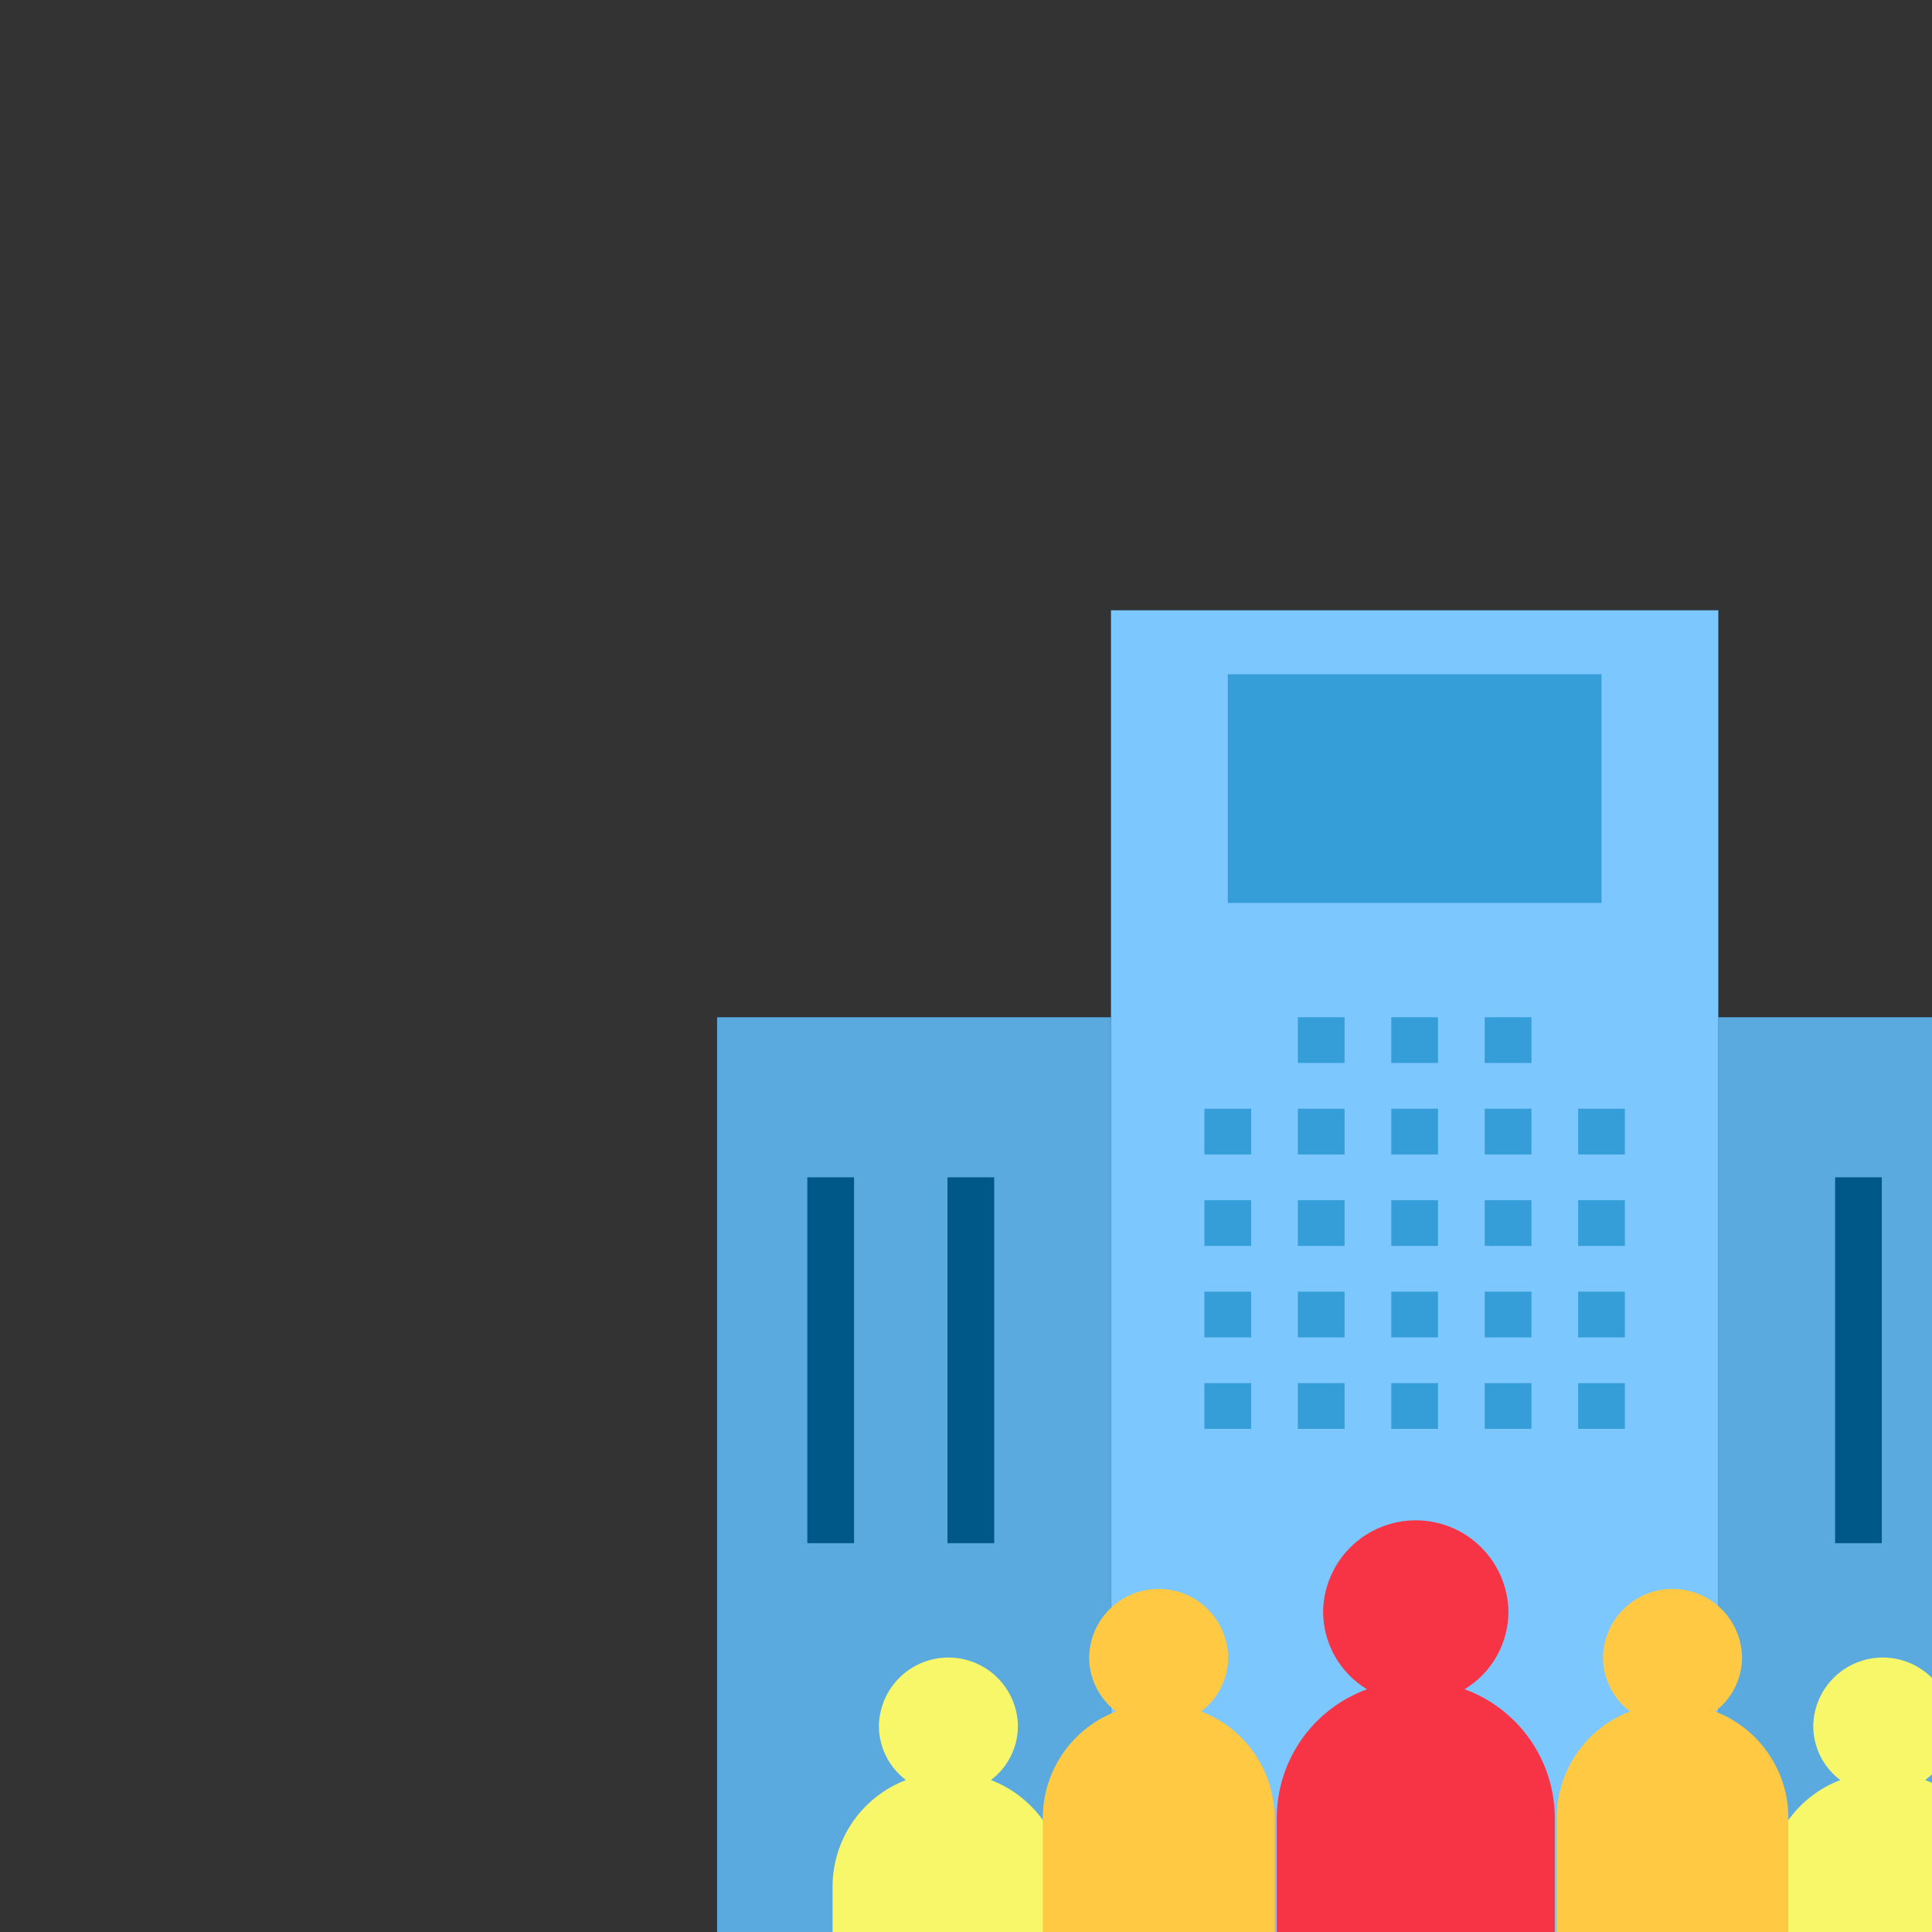 <svg width="185" height="185" viewBox="0 0 185 185" fill="none" xmlns="http://www.w3.org/2000/svg">
<rect x="0" y="0" width="185" height="185" fill="#333333" stroke="none"/>
<g clip-path="url(#clip0)">
<path d="M68.665 97.408H106.384V191.563H68.665V97.408Z" fill="#5AAAE0"/>
<path d="M164.538 97.408H202.563V191.563H164.538V97.408Z" fill="#5AAAE0"/>
<path d="M106.384 58.438H164.538V191.562H106.384V58.438Z" fill="#7DC7FF"/>
<path d="M140.242 161.756C141.519 160.984 142.577 159.896 143.313 158.597C144.049 157.298 144.438 155.831 144.444 154.338C144.413 152.005 143.464 149.778 141.803 148.138C140.142 146.499 137.902 145.58 135.569 145.58C133.235 145.58 130.995 146.499 129.334 148.138C127.673 149.778 126.725 152.005 126.694 154.338C126.699 155.831 127.089 157.298 127.825 158.597C128.56 159.896 129.618 160.984 130.896 161.756C128.372 162.676 126.191 164.347 124.646 166.544C123.102 168.741 122.268 171.359 122.256 174.045V191.562H148.881V174.045C148.87 171.359 148.036 168.741 146.491 166.544C144.946 164.347 142.765 162.676 140.242 161.756Z" fill="#F73445"/>
<path d="M115.33 106.166H119.804V110.546H115.33V106.166Z" fill="#359ED8"/>
<path d="M115.33 114.925H119.804V119.304H115.33V114.925Z" fill="#359ED8"/>
<path d="M115.33 123.684H119.804V128.063H115.33V123.684Z" fill="#359ED8"/>
<path d="M115.33 132.442H119.804V136.821H115.33V132.442Z" fill="#359ED8"/>
<path d="M124.277 106.166H128.751V110.546H124.277V106.166Z" fill="#359ED8"/>
<path d="M124.277 114.925H128.751V119.304H124.277V114.925Z" fill="#359ED8"/>
<path d="M124.277 123.684H128.751V128.063H124.277V123.684Z" fill="#359ED8"/>
<path d="M124.277 132.442H128.751V136.821H124.277V132.442Z" fill="#359ED8"/>
<path d="M133.224 106.166H137.698V110.546H133.224V106.166Z" fill="#359ED8"/>
<path d="M133.224 114.925H137.698V119.304H133.224V114.925Z" fill="#359ED8"/>
<path d="M133.224 123.684H137.698V128.063H133.224V123.684Z" fill="#359ED8"/>
<path d="M133.224 132.442H137.698V136.821H133.224V132.442Z" fill="#359ED8"/>
<path d="M142.171 106.166H146.644V110.546H142.171V106.166Z" fill="#359ED8"/>
<path d="M124.277 97.408H128.751V101.787H124.277V97.408Z" fill="#359ED8"/>
<path d="M133.224 97.408H137.698V101.787H133.224V97.408Z" fill="#359ED8"/>
<path d="M142.171 97.408H146.644V101.787H142.171V97.408Z" fill="#359ED8"/>
<path d="M142.171 114.925H146.644V119.304H142.171V114.925Z" fill="#359ED8"/>
<path d="M142.171 123.684H146.644V128.063H142.171V123.684Z" fill="#359ED8"/>
<path d="M142.171 132.442H146.644V136.821H142.171V132.442Z" fill="#359ED8"/>
<path d="M151.118 106.166H155.591V110.546H151.118V106.166Z" fill="#359ED8"/>
<path d="M151.118 114.925H155.591V119.304H151.118V114.925Z" fill="#359ED8"/>
<path d="M151.118 123.684H155.591V128.063H151.118V123.684Z" fill="#359ED8"/>
<path d="M151.118 132.442H155.591V136.821H151.118V132.442Z" fill="#359ED8"/>
<path d="M94.886 170.45C95.686 169.847 96.335 169.067 96.784 168.171C97.233 167.276 97.468 166.288 97.473 165.287C97.45 163.537 96.738 161.866 95.492 160.636C94.247 159.407 92.567 158.718 90.816 158.718C89.066 158.718 87.386 159.407 86.14 160.636C84.895 161.866 84.183 163.537 84.16 165.287C84.164 166.288 84.4 167.276 84.849 168.171C85.297 169.067 85.947 169.847 86.746 170.45C84.688 171.239 82.915 172.632 81.662 174.445C80.408 176.259 79.733 178.41 79.723 180.614V191.562H101.91V180.614C101.9 178.41 101.224 176.259 99.971 174.445C98.717 172.632 96.945 171.239 94.886 170.45Z" fill="#F7F769"/>
<path d="M115.017 163.881C115.816 163.278 116.466 162.498 116.914 161.603C117.363 160.707 117.599 159.72 117.603 158.718C117.58 156.968 116.869 155.297 115.623 154.068C114.377 152.838 112.697 152.149 110.947 152.149C109.196 152.149 107.517 152.838 106.271 154.068C105.025 155.297 104.314 156.968 104.291 158.718C104.295 159.72 104.53 160.707 104.979 161.603C105.428 162.498 106.077 163.278 106.877 163.881C104.818 164.67 103.046 166.063 101.792 167.877C100.539 169.69 99.863 171.841 99.853 174.045V191.563H122.041V174.045C122.031 171.841 121.355 169.69 120.101 167.877C118.848 166.063 117.075 164.67 115.017 163.881Z" fill="#FFC943"/>
<path d="M184.355 170.45C185.155 169.847 185.804 169.067 186.253 168.171C186.701 167.276 186.937 166.288 186.941 165.287C186.918 163.537 186.207 161.866 184.961 160.636C183.715 159.407 182.035 158.718 180.285 158.718C178.535 158.718 176.855 159.407 175.609 160.636C174.363 161.866 173.652 163.537 173.629 165.287C173.633 166.288 173.869 167.276 174.317 168.171C174.766 169.067 175.416 169.847 176.215 170.45C174.156 171.239 172.384 172.632 171.131 174.445C169.877 176.259 169.201 178.41 169.191 180.614V191.562H191.379V180.614C191.369 178.41 190.693 176.259 189.44 174.445C188.186 172.632 186.414 171.239 184.355 170.45Z" fill="#F7F769"/>
<path d="M164.225 163.881C165.024 163.278 165.674 162.498 166.122 161.603C166.571 160.707 166.807 159.72 166.811 158.718C166.788 156.968 166.076 155.297 164.831 154.068C163.585 152.838 161.905 152.149 160.155 152.149C158.404 152.149 156.724 152.838 155.479 154.068C154.233 155.297 153.521 156.968 153.498 158.718C153.503 159.72 153.738 160.707 154.187 161.603C154.636 162.498 155.285 163.278 156.085 163.881C154.026 164.67 152.254 166.063 151 167.877C149.747 169.69 149.071 171.841 149.061 174.045V191.563H171.248V174.045C171.239 171.841 170.563 169.69 169.309 167.877C168.056 166.063 166.283 164.67 164.225 163.881Z" fill="#FFC943"/>
<path d="M175.722 112.735H180.195V147.769H175.722V112.735Z" fill="#005889"/>
<path d="M77.306 112.735H81.78V147.769H77.306V112.735Z" fill="#005889"/>
<path d="M90.726 112.735H95.2V147.769H90.726V112.735Z" fill="#005889"/>
<path d="M117.567 64.563H153.355V86.46H117.567V64.563Z" fill="#359ED8"/>
</g>
<defs>
<clipPath id="clip0">
<rect width="185" height="185" fill="white"/>
</clipPath>
</defs>
</svg>
